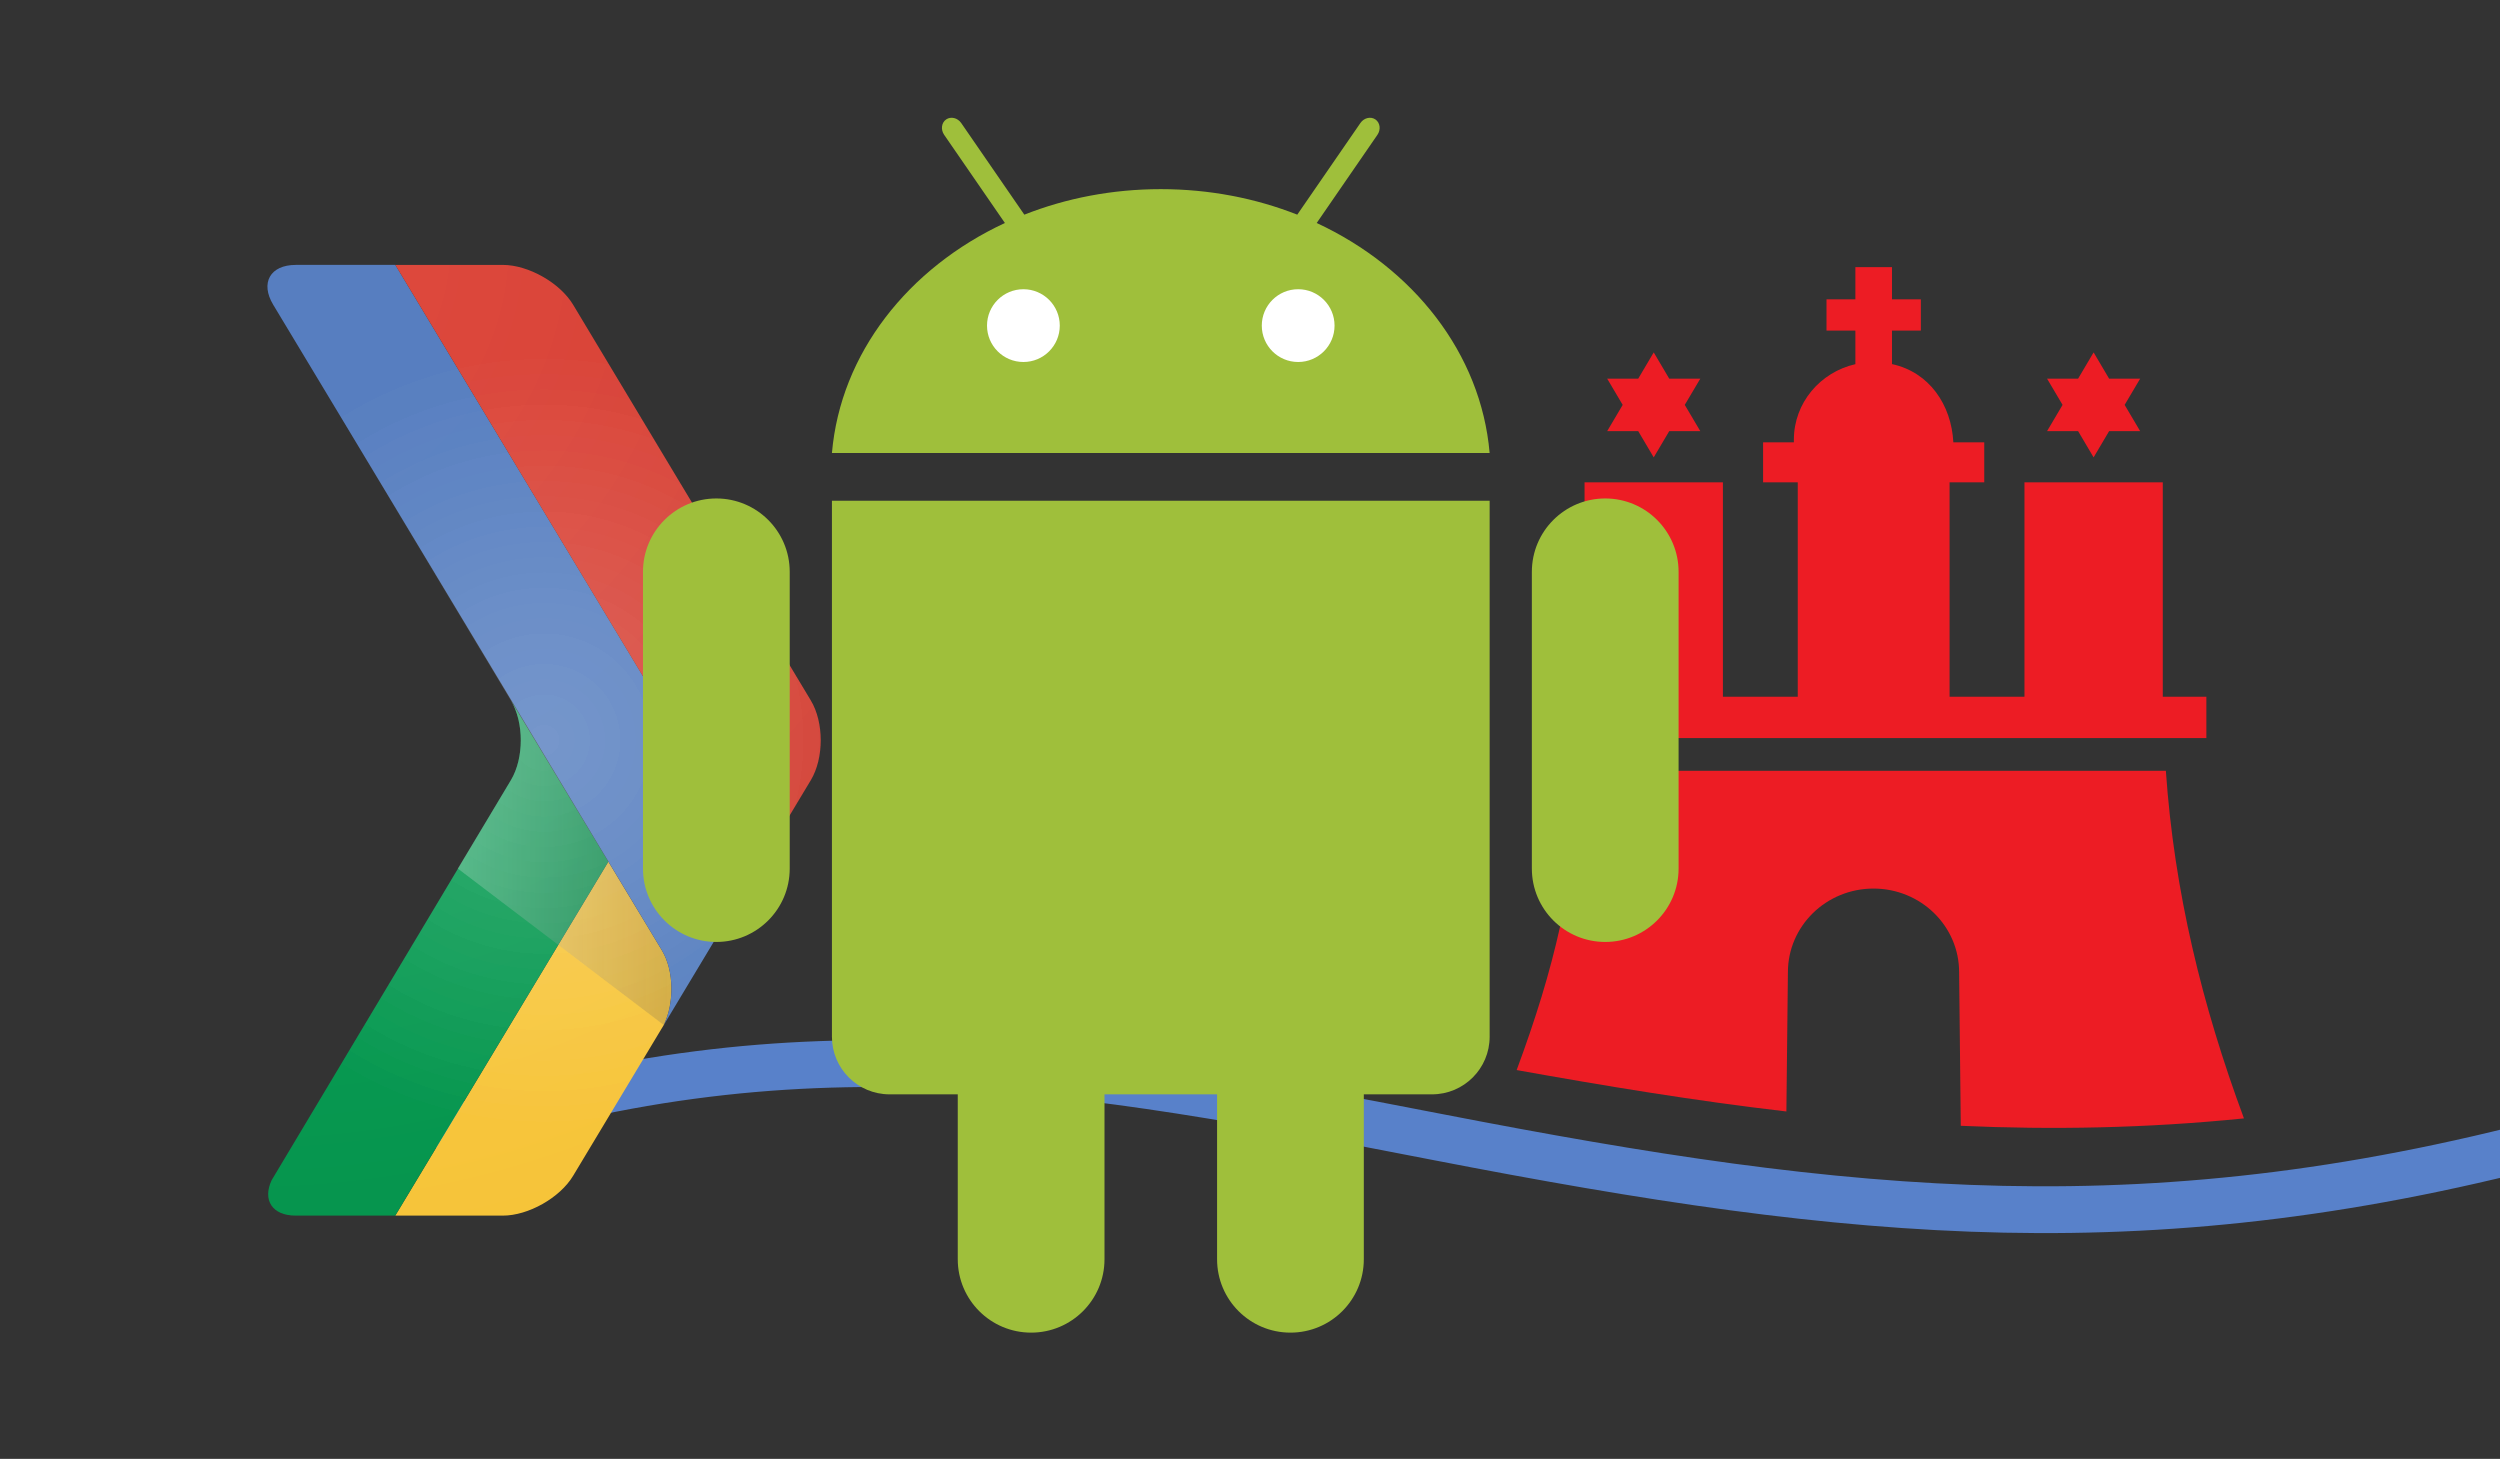 <?xml version="1.0" encoding="UTF-8" standalone="no"?>
<!-- Created with Inkscape (http://www.inkscape.org/) -->

<svg
   xmlns:dc="http://purl.org/dc/elements/1.1/"
   xmlns:cc="http://creativecommons.org/ns#"
   xmlns:rdf="http://www.w3.org/1999/02/22-rdf-syntax-ns#"
   xmlns:svg="http://www.w3.org/2000/svg"
   xmlns="http://www.w3.org/2000/svg"
   xmlns:xlink="http://www.w3.org/1999/xlink"
   xmlns:sodipodi="http://sodipodi.sourceforge.net/DTD/sodipodi-0.dtd"
   xmlns:inkscape="http://www.inkscape.org/namespaces/inkscape"
   version="1.1"
   width="538.583"
   height="314.291"
   id="svg12609"
   inkscape:version="0.48.4 r9939"
   sodipodi:docname="Hafen_Hamburg_Logo.svg">
  <rect width="100%" height="100%" fill="#333333" stroke="none"/>
  <sodipodi:namedview
     pagecolor="#ffffff"
     bordercolor="#666666"
     borderopacity="1"
     objecttolerance="10"
     gridtolerance="10"
     guidetolerance="10"
     inkscape:pageopacity="0"
     inkscape:pageshadow="2"
     inkscape:window-width="1600"
     inkscape:window-height="876"
     id="namedview25"
     showgrid="false"
     inkscape:zoom="1.5334707"
     inkscape:cx="242.15146"
     inkscape:cy="176.40287"
     inkscape:window-x="0"
     inkscape:window-y="24"
     inkscape:window-maximized="1"
     inkscape:current-layer="svg12609" />
  <defs
     id="defs12611">
    <radialGradient
       id="SVGID_6_"
       cx="128.466"
       cy="395.995"
       r="28.153"
       gradientUnits="userSpaceOnUse">
      <stop
         offset="0"
         style="stop-color:#FFFFFF;stop-opacity:0.1"
         id="stop128" />
      <stop
         offset="0.09"
         style="stop-color:#FFFFFF;stop-opacity:0.091"
         id="stop130" />
      <stop
         offset="1"
         style="stop-color:#FFFFFF;stop-opacity:0"
         id="stop132" />
    </radialGradient>
    <radialGradient
       id="SVGID_6_-6"
       cx="128.466"
       cy="395.995"
       r="28.153"
       gradientUnits="userSpaceOnUse">
      <stop
         offset="0"
         style="stop-color:#FFFFFF;stop-opacity:0.1"
         id="stop128-1" />
      <stop
         offset="0.09"
         style="stop-color:#FFFFFF;stop-opacity:0.091"
         id="stop130-7" />
      <stop
         offset="1"
         style="stop-color:#FFFFFF;stop-opacity:0"
         id="stop132-0" />
    </radialGradient>
    <radialGradient
       id="SVGID_1_"
       cx="106.869"
       cy="360.171"
       r="80.394"
       gradientUnits="userSpaceOnUse">
      <stop
         offset="0"
         style="stop-color:#FFCE4E"
         id="stop91" />
      <stop
         offset="1"
         style="stop-color:#F5C337"
         id="stop93" />
    </radialGradient>
    <radialGradient
       id="SVGID_2_"
       cx="106.87"
       cy="360.172"
       r="80.392"
       gradientUnits="userSpaceOnUse">
      <stop
         offset="0"
         style="stop-color:#0DA960"
         id="stop98" />
      <stop
         offset="1"
         style="stop-color:#05924B"
         id="stop100" />
    </radialGradient>
    <radialGradient
       id="SVGID_3_"
       cx="106.869"
       cy="360.173"
       r="80.39"
       gradientUnits="userSpaceOnUse">
      <stop
         offset="0"
         style="stop-color:#577EC0"
         id="stop105" />
      <stop
         offset="1"
         style="stop-color:#557EBF"
         id="stop107" />
    </radialGradient>
    <radialGradient
       id="SVGID_4_"
       cx="106.871"
       cy="360.173"
       r="80.386"
       gradientUnits="userSpaceOnUse">
      <stop
         offset="0"
         style="stop-color:#E04B3F"
         id="stop112" />
      <stop
         offset="1"
         style="stop-color:#CD382D"
         id="stop114" />
    </radialGradient>
    <linearGradient
       id="SVGID_5_"
       gradientUnits="userSpaceOnUse"
       x1="141.17"
       y1="404.862"
       x2="121.803"
       y2="404.862">
      <stop
         offset="0"
         style="stop-color:#231F20;stop-opacity:0.2"
         id="stop119" />
      <stop
         offset="1"
         style="stop-color:#F2F2F2;stop-opacity:0.25"
         id="stop121" />
    </linearGradient>
    <radialGradient
       id="SVGID_6_-8"
       cx="128.466"
       cy="395.995"
       r="28.153"
       gradientUnits="userSpaceOnUse">
      <stop
         offset="0"
         style="stop-color:#FFFFFF;stop-opacity:0.1"
         id="stop128-4" />
      <stop
         offset="0.09"
         style="stop-color:#FFFFFF;stop-opacity:0.091"
         id="stop130-9" />
      <stop
         offset="1"
         style="stop-color:#FFFFFF;stop-opacity:0"
         id="stop132-1" />
    </radialGradient>
    <radialGradient
       id="radialGradient3192"
       cx="128.466"
       cy="395.995"
       r="28.153"
       gradientUnits="userSpaceOnUse">
      <stop
         offset="0"
         style="stop-color:#FFFFFF;stop-opacity:0.1"
         id="stop3194" />
      <stop
         offset="0.09"
         style="stop-color:#FFFFFF;stop-opacity:0.091"
         id="stop3196" />
      <stop
         offset="1"
         style="stop-color:#FFFFFF;stop-opacity:0"
         id="stop3198" />
    </radialGradient>
    <radialGradient
       r="28.153"
       cy="395.995"
       cx="128.466"
       gradientUnits="userSpaceOnUse"
       id="radialGradient3248"
       xlink:href="#SVGID_6_-8"
       inkscape:collect="always" />
    <radialGradient
       r="28.153"
       cy="395.995"
       cx="128.466"
       gradientUnits="userSpaceOnUse"
       id="radialGradient3250"
       xlink:href="#SVGID_6_-8"
       inkscape:collect="always" />
  </defs>
  <g
     id="g13941"
     transform="matrix(4.979,0,0,4.979,-2101.153,-2723.982)">
    <path
       inkscape:connector-curvature="0"
       style="fill:#5881ca;fill-opacity:1;fill-rule:nonzero;stroke:none"
       id="path7490"
       d="m 533.161,595.201 0.211,-0.059 0,2.103 c -18.13,4.915 -31.221,3.561 -49.324,0.049 -15.633,-3.035 -27.523,-5.254 -43.172,-0.026 l 0,-2.14 c 15.69,-5.101 27.933,-2.856 43.578,0.18 17.684,3.433 30.68,4.86 48.708,-0.106" />
    <path
       inkscape:connector-curvature="0"
       style="fill:#ed1c24;fill-opacity:1;fill-rule:nonzero;stroke:none"
       id="path7492"
       d="m 506.842,595.806 -0.071,-6.649 c 0,-1.996 -1.659,-3.616 -3.704,-3.616 -2.046,0 -3.704,1.62 -3.704,3.618 l -0.066,6.027 c -3.989,-0.464 -7.86,-1.109 -11.671,-1.792 1.636,-4.414 2.464,-7.935 2.806,-12.95 l 25.284,0 c 0.361,5.224 1.564,10.145 3.379,15.041 -4.251,0.43 -8.32,0.496 -12.252,0.321" />
    <path
       inkscape:connector-curvature="0"
       style="fill:#ed1c24;fill-opacity:1;fill-rule:nonzero;stroke:none"
       id="path7494"
       d="m 495.572,565.749 -1.344,0 -0.671,1.135 -0.671,-1.135 -1.343,0 0.671,-1.136 -0.671,-1.135 1.343,0 0.671,-1.136 0.671,1.136 1.344,0 -0.672,1.135 0.672,1.136" />
    <path
       inkscape:connector-curvature="0"
       style="fill:#ed1c24;fill-opacity:1;fill-rule:nonzero;stroke:none"
       id="path7496"
       d="m 514.604,565.749 -1.343,0 -0.671,1.135 -0.671,-1.135 -1.343,0 0.671,-1.136 -0.671,-1.135 1.343,0 0.671,-1.136 0.671,1.136 1.343,0 -0.671,1.135 0.671,1.136" />
    <path
       inkscape:connector-curvature="0"
       style="fill:#ed1c24;fill-opacity:1;fill-rule:nonzero;stroke:none"
       id="path7498"
       d="m 499.621,566.232 0,-0.115 c 0,-1.591 1.14,-2.92 2.661,-3.266 l 0,-1.451 -1.249,0 0,-1.354 1.249,0 0,-1.393 1.584,0 0,1.393 1.249,0 0,1.354 -1.249,0 0,1.448 c 1.62,0.35 2.571,1.765 2.655,3.385 l 1.337,0 0,1.732 -1.5,0 0,9.275 3.24,0 0,-9.275 5.985,0 0,9.275 1.886,0 0,1.79 -28.79,0 0,-1.79 1.885,0 0,-9.275 5.986,0 0,9.275 3.239,0 0,-9.275 -1.5,0 0,-1.732 1.331,0" />
    <g
       style="font-size:15px;fill:#1b3653;fill-opacity:1"
       id="text7500" />
  </g>
  <g
     transform="matrix(2.976,0,0,2.976,-265.103,-1019.003)"
     id="colorangle">
    <g
       id="g88">
      <radialGradient
         id="radialGradient3202"
         cx="106.869"
         cy="360.171"
         r="80.394"
         gradientUnits="userSpaceOnUse">
        <stop
           offset="0"
           style="stop-color:#FFCE4E"
           id="stop3204" />
        <stop
           offset="1"
           style="stop-color:#F5C337"
           id="stop3206" />
      </radialGradient>
      <path
         inkscape:connector-curvature="0"
         style="fill:url(#SVGID_1_)"
         d="m 133.117,404.787 -15.423,25.619 h 7.789 c 1.844,0 4.134,-1.293 5.085,-2.881 l 6.562,-10.918 c 0.774,-1.602 0.748,-3.93 -0.138,-5.406 l -3.875,-6.414 z"
         id="path95" />
      <radialGradient
         id="radialGradient3209"
         cx="106.87"
         cy="360.172"
         r="80.392"
         gradientUnits="userSpaceOnUse">
        <stop
           offset="0"
           style="stop-color:#0DA960"
           id="stop3211" />
        <stop
           offset="1"
           style="stop-color:#05924B"
           id="stop3213" />
      </radialGradient>
      <path
         inkscape:connector-curvature="0"
         style="fill:url(#SVGID_2_)"
         d="m 126.067,393.117 c 0.951,1.582 0.951,4.174 0,5.762 l -17.322,28.961 c -0.669,1.432 0.026,2.566 1.745,2.566 h 7.204 l 15.423,-25.619 -7.05,-11.67 z"
         id="path102" />
      <radialGradient
         id="radialGradient3216"
         cx="106.869"
         cy="360.173"
         r="80.39"
         gradientUnits="userSpaceOnUse">
        <stop
           offset="0"
           style="stop-color:#577EC0"
           id="stop3218" />
        <stop
           offset="1"
           style="stop-color:#557EBF"
           id="stop3220" />
      </radialGradient>
      <path
         inkscape:connector-curvature="0"
         style="fill:url(#SVGID_3_)"
         d="m 110.49,361.584 c -1.851,0 -2.585,1.299 -1.634,2.881 l 28.136,46.736 c 0.886,1.477 0.912,3.805 0.138,5.406 l 6.84,-11.385 -26.271,-43.639 h -7.209 z"
         id="path109" />
      <radialGradient
         id="radialGradient3223"
         cx="106.871"
         cy="360.173"
         r="80.386"
         gradientUnits="userSpaceOnUse">
        <stop
           offset="0"
           style="stop-color:#E04B3F"
           id="stop3225" />
        <stop
           offset="1"
           style="stop-color:#CD382D"
           id="stop3227" />
      </radialGradient>
      <path
         inkscape:connector-curvature="0"
         style="fill:url(#SVGID_4_)"
         d="m 147.778,393.117 -17.21,-28.652 c -0.951,-1.582 -3.241,-2.881 -5.085,-2.881 h -7.785 l 26.271,43.639 3.809,-6.344 c 0.952,-1.588 0.952,-4.18 0,-5.762 z"
         id="path116" />
      <linearGradient
         id="linearGradient3230"
         gradientUnits="userSpaceOnUse"
         x1="141.17"
         y1="404.862"
         x2="121.803"
         y2="404.862">
        <stop
           offset="0"
           style="stop-color:#231F20;stop-opacity:0.2"
           id="stop3232" />
        <stop
           offset="1"
           style="stop-color:#F2F2F2;stop-opacity:0.25"
           id="stop3234" />
      </linearGradient>
      <path
         inkscape:connector-curvature="0"
         style="fill:url(#SVGID_5_)"
         d="m 136.992,411.201 -10.925,-18.084 c 0.951,1.582 0.951,4.174 0,5.762 l -3.846,6.404 14.908,11.324 c 0.775,-1.601 0.749,-3.929 -0.137,-5.406 z"
         id="path123" />
    </g>
    <g
       id="g125">
      <radialGradient
         id="radialGradient3238"
         cx="128.466"
         cy="395.995"
         r="28.153"
         gradientUnits="userSpaceOnUse">
        <stop
           offset="0"
           style="stop-color:#FFFFFF;stop-opacity:0.1"
           id="stop3240" />
        <stop
           offset="0.09"
           style="stop-color:#FFFFFF;stop-opacity:0.091"
           id="stop3242" />
        <stop
           offset="1"
           style="stop-color:#FFFFFF;stop-opacity:0"
           id="stop3244" />
      </radialGradient>
      <path
         inkscape:connector-curvature="0"
         style="fill:url(#radialGradient3248)"
         d="m 147.778,393.117 -17.21,-28.652 c -0.951,-1.582 -3.241,-2.881 -5.085,-2.881 h -7.785 -7.208 c -1.851,0 -2.585,1.299 -1.634,2.881 l 17.211,28.652 c 0.951,1.582 0.951,4.174 0,5.762 l -17.322,28.961 c -0.669,1.432 0.026,2.566 1.745,2.566 h 7.204 7.789 c 1.844,0 4.134,-1.293 5.085,-2.881 l 13.401,-22.303 3.809,-6.344 c 0.952,-1.587 0.952,-4.179 0,-5.761 z"
         id="path134" />
      <path
         inkscape:connector-curvature="0"
         id="path3161"
         d="m 147.778,393.117 -17.21,-28.652 c -0.951,-1.582 -3.241,-2.881 -5.085,-2.881 h -7.785 -7.208 c -1.851,0 -2.585,1.299 -1.634,2.881 l 17.211,28.652 c 0.951,1.582 0.951,4.174 0,5.762 l -17.322,28.961 c -0.669,1.432 0.026,2.566 1.745,2.566 h 7.204 7.789 c 1.844,0 4.134,-1.293 5.085,-2.881 l 13.401,-22.303 3.809,-6.344 c 0.952,-1.587 0.952,-4.179 0,-5.761 z"
         style="fill:url(#radialGradient3250)" />
    </g>
  </g>
  <g
     transform="matrix(0.649,0,0,0.649,88.108,-6.019)"
     id="androd">
    <path
       style="fill:#9fbf3b"
       inkscape:connector-curvature="0"
       d="m 301.314,83.298 20.159,-29.272 c 1.197,-1.74 0.899,-4.024 -0.666,-5.104 -1.563,-1.074 -3.805,-0.543 -4.993,1.199 L 294.863,80.53 c -13.807,-5.439 -29.139,-8.47 -45.299,-8.47 -16.16,0 -31.496,3.028 -45.302,8.47 L 183.314,50.12 c -1.201,-1.74 -3.439,-2.273 -5.003,-1.199 -1.564,1.077 -1.861,3.362 -0.664,5.104 l 20.166,29.272 c -32.063,14.916 -54.548,43.26 -57.413,76.34 h 218.316 c -2.855,-33.08 -25.341,-61.423 -57.402,-76.339"
       id="path7" />
    <path
       style="fill:#ffffff"
       inkscape:connector-curvature="0"
       d="m 203.956,129.438 c -6.673,0 -12.08,-5.407 -12.08,-12.079 0,-6.671 5.404,-12.08 12.08,-12.08 6.668,0 12.073,5.407 12.073,12.08 0.001,6.671 -5.405,12.079 -12.073,12.079"
       id="path9" />
    <path
       style="fill:#ffffff"
       inkscape:connector-curvature="0"
       d="m 295.161,129.438 c -6.668,0 -12.074,-5.407 -12.074,-12.079 0,-6.673 5.406,-12.08 12.074,-12.08 6.675,0 12.079,5.409 12.079,12.08 0,6.671 -5.406,12.079 -12.079,12.079"
       id="path11" />
    <path
       style="fill:#9fbf3b"
       inkscape:connector-curvature="0"
       d="m 126.383,297.598 c 0,13.45 -10.904,24.354 -24.355,24.354 l 0,0 c -13.45,0 -24.354,-10.904 -24.354,-24.354 V 199.09 c 0,-13.45 10.904,-24.354 24.354,-24.354 l 0,0 c 13.451,0 24.355,10.904 24.355,24.354 v 98.508 z"
       id="path13" />
    <path
       style="fill:#9fbf3b"
       inkscape:connector-curvature="0"
       d="m 140.396,175.489 v 177.915 c 0,10.566 8.566,19.133 19.135,19.133 h 22.633 v 54.744 c 0,13.451 10.903,24.354 24.354,24.354 13.451,0 24.355,-10.903 24.355,-24.354 v -54.744 h 37.371 v 54.744 c 0,13.451 10.902,24.354 24.354,24.354 13.452,0 24.354,-10.903 24.354,-24.354 v -54.744 h 22.633 c 10.569,0 19.137,-8.562 19.137,-19.133 V 175.489 H 140.396 z"
       id="path15" />
    <path
       style="fill:#9fbf3b"
       inkscape:connector-curvature="0"
       d="m 372.734,297.598 c 0,13.45 10.903,24.354 24.354,24.354 l 0,0 c 13.45,0 24.354,-10.904 24.354,-24.354 V 199.09 c 0,-13.45 -10.904,-24.354 -24.354,-24.354 l 0,0 c -13.451,0 -24.354,10.904 -24.354,24.354 v 98.508 z"
       id="path17" />
  </g>
</svg>
